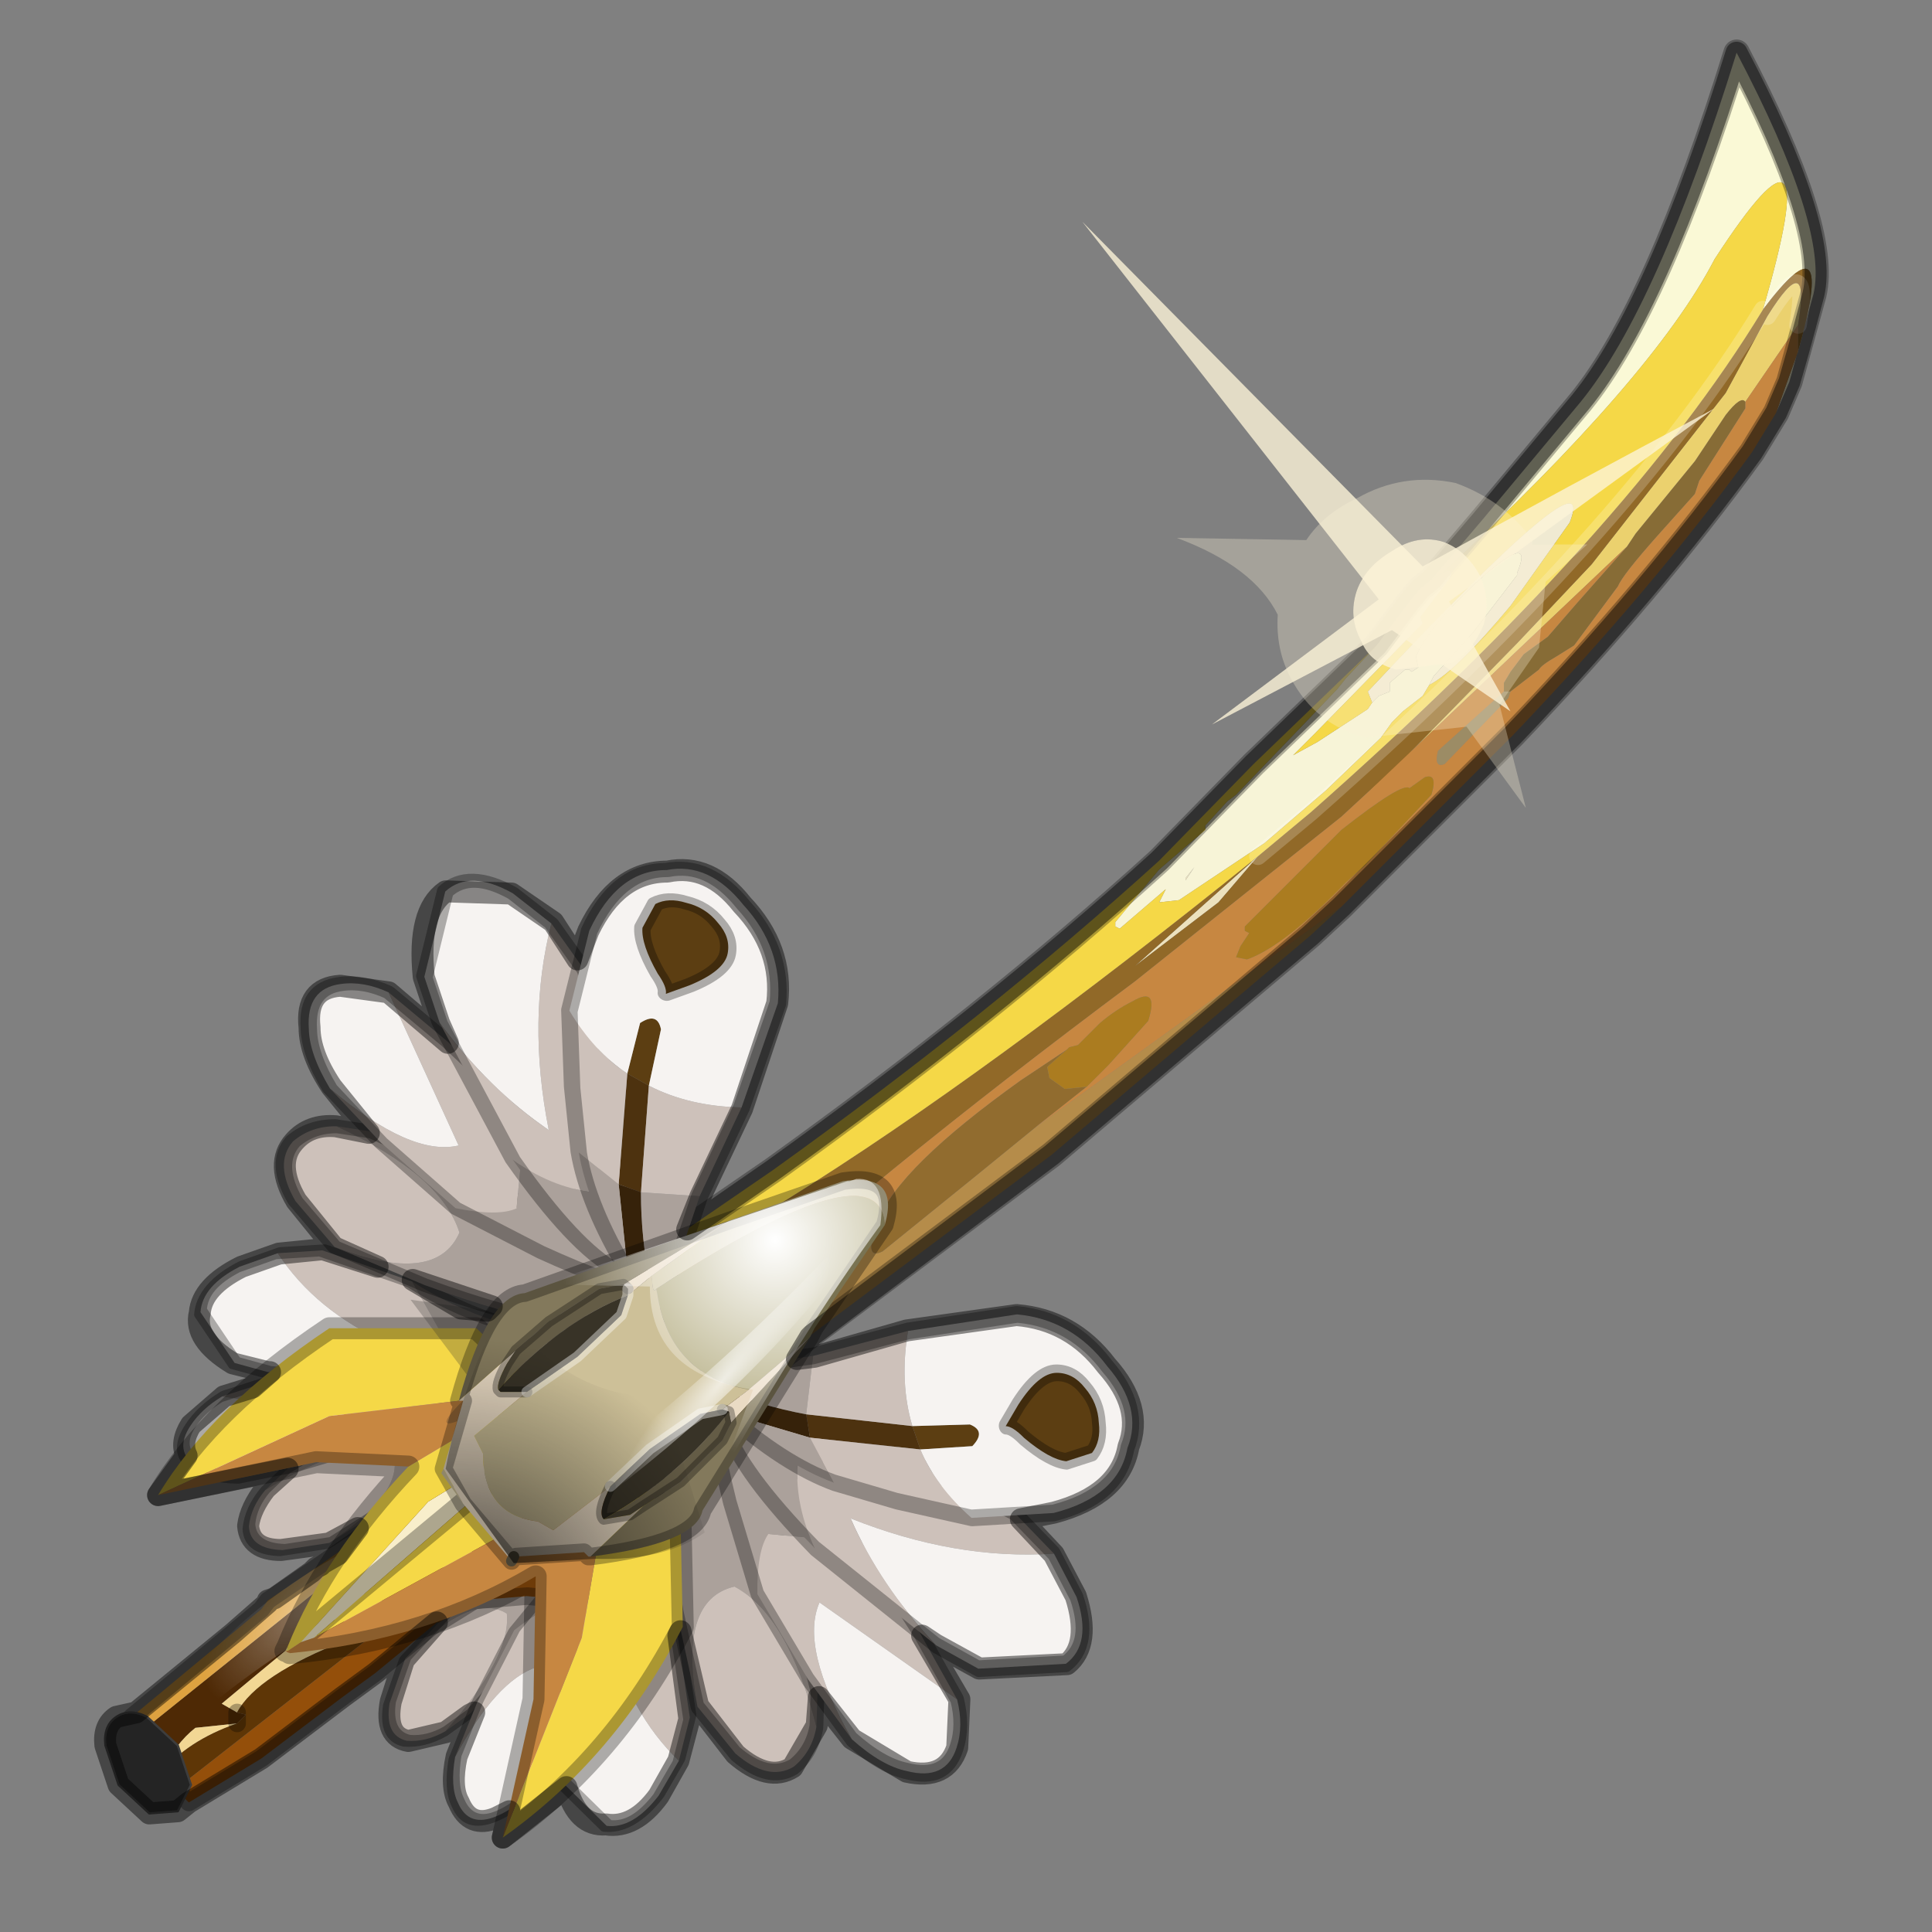 <?xml version="1.0" encoding="UTF-8" standalone="no"?>
<svg xmlns:xlink="http://www.w3.org/1999/xlink" height="440.0px" width="440.0px" xmlns="http://www.w3.org/2000/svg">
  <rect width="100%" height="100%" fill="#808080" stroke="none"/>
  <g transform="matrix(10.0, 0.0, 0.0, 10.0, 0.0, 0.0)">
    <use height="44.0" transform="matrix(1.0, 0.0, 0.0, 1.0, 0.0, 0.0)" width="44.0" xlink:href="#shape0"/>
    <use height="13.0" transform="matrix(-0.286, -0.325, -0.52, 0.425, 16.173, 34.696)" width="5.75" xlink:href="#sprite0"/>
    <use height="11.95" transform="matrix(-0.286, -0.325, -0.52, 0.425, 17.144, 36.849)" width="8.95" xlink:href="#sprite1"/>
    <use height="8.9" transform="matrix(-0.286, -0.325, -0.52, 0.425, 18.364, 38.369)" width="13.3" xlink:href="#sprite2"/>
    <use height="13.0" transform="matrix(-0.625, -6.0E-4, 0.035, 0.76, 18.413, 30.663)" width="5.75" xlink:href="#sprite0"/>
    <use height="11.95" transform="matrix(-0.625, -6.0E-4, 0.035, 0.76, 21.683, 31.482)" width="8.95" xlink:href="#sprite1"/>
    <use height="8.9" transform="matrix(-0.625, -6.0E-4, 0.035, 0.76, 24.549, 31.622)" width="13.3" xlink:href="#sprite2"/>
    <use height="6.65" transform="matrix(-0.625, -6.0E-4, 0.035, 0.76, 25.809, 29.747)" width="15.6" xlink:href="#sprite3"/>
    <use height="40.45" transform="matrix(1.0, 0.0, 0.0, 1.0, 2.4, 0.9)" width="39.25" xlink:href="#shape5"/>
    <use height="13.0" transform="matrix(0.267, 0.341, -0.513, 0.433, 11.799, 28.877)" width="5.75" xlink:href="#sprite0"/>
    <use height="11.95" transform="matrix(0.267, 0.341, -0.513, 0.433, 9.839, 27.57)" width="8.95" xlink:href="#sprite1"/>
    <use height="8.9" transform="matrix(0.267, 0.341, -0.513, 0.433, 8.558, 26.005)" width="13.3" xlink:href="#sprite2"/>
    <use height="12.7" transform="matrix(1.0, 0.0, 0.0, 1.0, 3.35, 29.4)" width="12.45" xlink:href="#shape6"/>
    <use height="13.0" transform="matrix(-0.114, 0.615, -0.741, -0.174, 16.152, 27.418)" width="5.75" xlink:href="#sprite0"/>
    <use height="11.95" transform="matrix(-0.114, 0.615, -0.741, -0.174, 15.928, 24.038)" width="8.95" xlink:href="#sprite1"/>
    <use height="8.9" transform="matrix(-0.114, 0.615, -0.741, -0.174, 16.356, 21.186)" width="13.3" xlink:href="#sprite2"/>
    <use height="6.65" transform="matrix(-0.114, 0.615, -0.741, -0.174, 18.385, 20.278)" width="15.6" xlink:href="#sprite3"/>
    <use height="41.15" transform="matrix(1.0, 0.0, 0.0, 1.0, 2.15, 0.95)" width="39.45" xlink:href="#shape7"/>
  </g>
  <defs>
    <g id="shape0" transform="matrix(1.0, 0.0, 0.0, 1.0, 0.0, 0.0)">
      <path d="M44.0 44.0 L0.0 44.0 0.0 0.0 44.0 0.0 44.0 44.0" fill="#33cc33" fill-opacity="0.0" fill-rule="evenodd" stroke="none"/>
    </g>
    <g id="sprite0" transform="matrix(1.0, 0.0, 0.0, 1.0, 2.95, 6.5)">
      <use height="13.0" transform="matrix(1.0, 0.0, 0.0, 1.0, -2.95, -6.5)" width="5.75" xlink:href="#shape1"/>
    </g>
    <g id="shape1" transform="matrix(1.0, 0.0, 0.0, 1.0, 2.95, 6.5)">
      <path d="M-2.6 4.9 L-2.7 3.85 -0.45 -4.75 Q0.15 -6.7 0.95 -6.1 1.95 -5.55 2.5 -2.6 2.7 -1.25 2.3 1.45 L1.7 4.3 Q2.25 1.1 0.15 0.7 -1.75 1.55 -2.6 4.9" fill="#aba19b" fill-rule="evenodd" stroke="none"/>
      <path d="M-2.6 4.9 Q-1.75 1.55 0.15 0.7 2.25 1.1 1.7 4.3 L0.4 5.7 Q-0.75 6.55 -1.7 6.1 -2.4 5.65 -2.6 4.9" fill="#cdc1ba" fill-rule="evenodd" stroke="none"/>
      <path d="M1.7 4.3 L2.3 1.45 Q2.7 -1.25 2.5 -2.6 1.95 -5.55 0.95 -6.1 0.15 -6.7 -0.45 -4.75 L-2.7 3.85 -2.6 4.9 M1.7 4.3 L0.4 5.7 Q-0.75 6.55 -1.7 6.1 -2.4 5.65 -2.6 4.9" fill="none" stroke="#000000" stroke-linecap="round" stroke-linejoin="round" stroke-opacity="0.302" stroke-width="0.5"/>
    </g>
    <g id="sprite1" transform="matrix(1.0, 0.0, 0.0, 1.0, 4.55, 5.95)">
      <use height="11.95" transform="matrix(1.0, 0.0, 0.0, 1.0, -4.55, -5.95)" width="8.95" xlink:href="#shape2"/>
    </g>
    <g id="shape2" transform="matrix(1.0, 0.0, 0.0, 1.0, 4.55, 5.95)">
      <path d="M-1.0 -1.15 Q0.85 -2.85 2.35 -4.65 3.8 -6.35 4.1 -5.25 4.35 -4.8 3.75 -2.35 L2.9 0.4 Q2.85 -0.9 2.4 -1.4 L-1.0 -1.15" fill="#aba19b" fill-rule="evenodd" stroke="none"/>
      <path d="M2.9 0.4 L1.2 2.95 -0.3 4.75 Q1.45 2.0 0.65 0.65 L-4.2 3.55 -2.95 1.55 -1.0 -1.15 2.4 -1.4 Q2.85 -0.9 2.9 0.4" fill="#cdc1ba" fill-rule="evenodd" stroke="none"/>
      <path d="M-0.3 4.75 Q-1.35 5.55 -2.25 5.7 -3.65 6.0 -4.1 5.0 -4.4 4.35 -4.2 3.55 L0.65 0.65 Q1.45 2.0 -0.3 4.75" fill="#f6f3f1" fill-rule="evenodd" stroke="none"/>
      <path d="M-1.0 -1.15 Q0.85 -2.85 2.35 -4.65 3.8 -6.35 4.1 -5.25 4.35 -4.8 3.75 -2.35 L2.9 0.4 1.2 2.95 -0.3 4.75 Q-1.35 5.55 -2.25 5.7 -3.65 6.0 -4.1 5.0 -4.4 4.35 -4.2 3.55 L-2.95 1.55 -1.0 -1.15 Z" fill="none" stroke="#000000" stroke-linecap="round" stroke-linejoin="round" stroke-opacity="0.302" stroke-width="0.5"/>
    </g>
    <g id="sprite2" transform="matrix(1.0, 0.0, 0.0, 1.0, 6.65, 4.45)">
      <use height="8.9" transform="matrix(1.0, 0.0, 0.0, 1.0, -6.65, -4.45)" width="13.3" xlink:href="#shape3"/>
    </g>
    <g id="shape3" transform="matrix(1.0, 0.0, 0.0, 1.0, 6.65, 4.45)">
      <path d="M3.2 0.35 Q3.85 -0.9 3.7 -2.15 L0.2 -2.5 Q2.5 -3.0 4.75 -3.95 6.85 -4.7 6.25 -3.3 5.8 -1.95 3.2 0.35" fill="#aba19b" fill-rule="evenodd" stroke="none"/>
      <path d="M0.2 -2.5 L3.7 -2.15 Q3.85 -0.9 3.2 0.35 L-1.05 3.25 Q0.9 1.45 1.85 -0.55 -1.9 0.7 -5.5 0.5 L-4.1 -0.75 0.2 -2.5" fill="#cdc1ba" fill-rule="evenodd" stroke="none"/>
      <path d="M-5.5 0.5 Q-1.9 0.7 1.85 -0.55 0.9 1.45 -1.05 3.25 L-2.55 3.95 -5.75 3.8 Q-6.75 3.2 -6.25 1.8 L-5.5 0.5" fill="#f6f3f1" fill-rule="evenodd" stroke="none"/>
      <path d="M3.2 0.35 Q5.8 -1.95 6.25 -3.3 6.85 -4.7 4.75 -3.95 2.5 -3.0 0.2 -2.5 L-4.1 -0.75 -5.5 0.5 -6.25 1.8 Q-6.75 3.2 -5.75 3.8 L-2.55 3.95 -1.05 3.25 3.2 0.35 Z" fill="none" stroke="#000000" stroke-linecap="round" stroke-linejoin="round" stroke-opacity="0.302" stroke-width="0.5"/>
    </g>
    <g id="sprite3" transform="matrix(1.0, 0.0, 0.0, 1.0, 7.8, 3.3)">
      <use height="6.65" transform="matrix(1.0, 0.0, 0.0, 1.0, -7.8, -3.3)" width="15.6" xlink:href="#shape4"/>
    </g>
    <g id="shape4" transform="matrix(1.0, 0.0, 0.0, 1.0, 7.8, 3.3)">
      <path d="M0.45 0.3 L0.2 1.0 -1.7 0.9 Q-2.25 0.45 -1.65 0.25 L0.45 0.3" fill="#5c3e12" fill-rule="evenodd" stroke="none"/>
      <path d="M0.45 0.3 L4.3 -0.05 4.2 0.65 0.2 1.0 0.45 0.3" fill="#4d320f" fill-rule="evenodd" stroke="none"/>
      <path d="M7.55 -0.85 Q7.6 -0.55 7.25 -0.1 L4.2 0.65 4.3 -0.05 Q5.95 -0.3 7.55 -0.85" fill="#36220a" fill-rule="evenodd" stroke="none"/>
      <path d="M3.95 -1.8 L6.1 -1.55 Q7.35 -1.3 7.55 -0.85 5.95 -0.3 4.3 -0.05 L3.95 -1.8 M7.25 -0.1 Q5.2 1.45 3.4 2.0 L4.2 0.65 7.25 -0.1" fill="#aba19b" fill-rule="evenodd" stroke="none"/>
      <path d="M0.45 -2.55 L3.95 -1.8 4.3 -0.05 0.45 0.3 Q0.85 -1.0 0.45 -2.55 M3.4 2.0 L1.15 2.55 -1.55 3.05 Q-0.3 2.1 0.2 1.0 L4.2 0.65 3.4 2.0" fill="#cdc1ba" fill-rule="evenodd" stroke="none"/>
      <path d="M-1.55 3.05 L-4.55 2.9 Q-6.95 2.4 -7.35 0.95 -8.0 -0.25 -6.75 -1.5 -5.55 -2.9 -3.55 -3.05 L0.45 -2.55 Q0.85 -1.0 0.45 0.3 L-1.65 0.25 Q-2.25 0.45 -1.7 0.9 L0.2 1.0 Q-0.3 2.1 -1.55 3.05" fill="#f6f3f1" fill-rule="evenodd" stroke="none"/>
      <path d="M0.45 -2.55 L3.95 -1.8 6.1 -1.55 Q7.35 -1.3 7.55 -0.85 7.6 -0.55 7.25 -0.1 5.2 1.45 3.4 2.0 L1.15 2.55 -1.55 3.05 -4.55 2.9 Q-6.95 2.4 -7.35 0.95 -8.0 -0.25 -6.75 -1.5 -5.55 -2.9 -3.55 -3.05 L0.45 -2.55 Z" fill="none" stroke="#000000" stroke-linecap="round" stroke-linejoin="round" stroke-opacity="0.302" stroke-width="0.5"/>
      <path d="M-4.9 -1.3 Q-4.25 -1.3 -3.45 -0.35 L-2.95 0.3 Q-3.2 0.3 -3.6 0.65 -4.5 1.3 -5.1 1.35 L-6.05 1.1 Q-6.4 0.75 -6.35 0.2 -6.35 -0.4 -5.9 -0.85 -5.5 -1.3 -4.9 -1.3" fill="#5c3e12" fill-rule="evenodd" stroke="none"/>
      <path d="M-4.9 -1.3 Q-4.25 -1.3 -3.45 -0.35 L-2.95 0.3 Q-3.2 0.3 -3.6 0.65 -4.5 1.3 -5.1 1.35 L-6.05 1.1 Q-6.4 0.75 -6.35 0.2 -6.35 -0.4 -5.9 -0.85 -5.5 -1.3 -4.9 -1.3 Z" fill="none" stroke="#000000" stroke-linecap="round" stroke-linejoin="round" stroke-opacity="0.302" stroke-width="0.5"/>
    </g>
    <g id="shape5" transform="matrix(1.0, 0.0, 0.0, 1.0, -2.4, -0.9)">
      <path d="M27.0 20.05 L27.0 20.0 27.2 19.75 27.0 20.05" fill="#ebe1be" fill-rule="evenodd" stroke="none"/>
      <path d="M28.65 19.5 L27.75 20.55 25.85 22.0 28.65 19.5" fill="#ece1bd" fill-rule="evenodd" stroke="none"/>
      <path d="M34.4 15.75 L34.35 15.9 32.9 17.4 Q32.65 17.5 32.75 17.1 L34.25 15.75 34.4 15.75" fill="#9c8c65" fill-rule="evenodd" stroke="none"/>
      <path d="M31.25 16.0 L31.15 15.75 Q36.45 10.1 35.75 11.9 L34.4 13.8 Q33.15 15.3 32.55 15.6 L32.6 15.5 32.65 15.4 33.55 14.4 34.55 13.1 34.55 13.05 Q34.95 12.1 33.75 13.15 32.55 14.25 32.25 14.95 L32.3 15.2 32.15 15.3 32.1 15.25 32.0 15.25 31.65 15.55 31.65 15.75 31.4 15.85 31.25 16.0" fill="#f0ead2" fill-rule="evenodd" stroke="none"/>
      <path d="M32.85 13.05 Q33.15 12.9 33.0 13.2 L32.35 14.05 32.4 14.2 29.95 16.7 29.45 17.2 30.0 16.9 31.15 16.15 31.25 16.0 31.4 15.85 31.65 15.75 31.65 15.55 32.0 15.25 32.1 15.25 32.15 15.3 32.3 15.2 32.25 14.95 Q32.55 14.25 33.75 13.15 34.95 12.1 34.55 13.05 L34.55 13.1 33.55 14.4 32.65 15.4 32.6 15.5 32.55 15.6 32.4 15.85 31.95 16.2 31.7 16.45 31.45 16.8 30.2 18.0 28.8 19.2 26.85 20.5 26.4 20.55 26.55 20.25 25.5 21.15 25.4 21.1 25.4 21.0 26.4 19.8 27.45 18.9 27.45 18.8 27.95 18.25 28.15 18.1 30.45 15.7 30.65 15.45 31.35 14.7 32.1 13.7 32.35 13.4 32.6 13.2 32.85 13.05 M27.0 20.05 L27.2 19.75 27.0 20.0 27.0 20.05" fill="#f7f4d7" fill-rule="evenodd" stroke="none"/>
      <path d="M40.95 8.0 Q41.85 4.8 40.15 7.05 41.65 1.9 39.05 5.9 37.65 8.6 32.85 13.05 L32.6 13.2 33.75 11.85 36.0 9.15 Q37.75 7.0 39.55 1.2 41.65 5.2 41.3 6.7 L40.75 8.7 40.45 9.4 40.95 8.0" fill="#faf9d6" fill-rule="evenodd" stroke="none"/>
      <path d="M30.55 20.65 L29.85 21.3 27.9 22.95 23.95 26.3 17.0 31.5 16.4 30.75 19.85 28.3 Q19.8 28.65 20.1 28.5 L22.2 26.8 23.55 25.7 30.55 20.65" fill="#b58c4a" fill-rule="evenodd" stroke="none"/>
      <path d="M24.75 24.75 L23.55 25.7 22.2 26.8 20.1 28.5 Q19.8 28.65 19.85 28.3 L20.0 27.8 Q20.45 26.6 23.25 24.6 L24.3 23.9 23.85 24.3 23.9 24.55 24.25 24.8 24.75 24.75" fill="#916c2f" fill-rule="evenodd" stroke="none"/>
      <path d="M39.75 9.15 L39.75 9.3 38.7 10.95 38.6 11.25 37.75 12.2 Q36.95 13.1 36.85 13.35 L35.85 14.7 35.45 14.95 Q35.1 15.15 35.05 15.25 L34.4 15.75 34.25 15.75 34.25 15.55 34.4 15.3 34.7 14.9 35.25 14.5 35.9 13.75 37.05 12.45 37.25 12.15 38.6 10.5 39.3 9.45 Q39.65 9.0 39.75 9.15" fill="#876c36" fill-rule="evenodd" stroke="none"/>
      <path d="M31.2 18.0 L31.95 17.35 32.15 17.1 34.55 14.65 36.25 12.85 39.3 8.95 40.25 7.2 Q41.25 5.6 40.95 7.4 L39.75 9.15 Q39.65 9.0 39.3 9.45 L38.6 10.5 37.25 12.15 37.05 12.45 31.2 18.0" fill="#ebd16e" fill-rule="evenodd" stroke="none"/>
      <path d="M40.95 8.0 L40.95 7.4 Q41.25 5.6 40.25 7.2 L39.3 8.95 36.25 12.85 34.55 14.65 32.15 17.1 31.95 17.35 31.2 18.0 30.55 18.6 25.85 22.35 Q19.75 26.9 16.1 30.3 L15.55 29.7 14.85 29.2 17.95 27.3 Q22.45 24.5 28.65 19.5 L29.85 18.5 Q37.05 12.15 40.15 7.05 41.85 4.8 40.95 8.0 M28.65 19.5 L25.85 22.0 27.75 20.55 28.65 19.5" fill="#916928" fill-rule="evenodd" stroke="none"/>
      <path d="M40.15 7.05 Q37.05 12.15 29.85 18.5 L28.65 19.5 Q22.45 24.5 17.95 27.3 L14.85 29.2 14.25 28.95 17.6 26.65 Q22.55 23.1 26.4 19.6 L28.55 17.4 31.35 14.7 30.65 15.45 30.45 15.7 28.15 18.1 27.95 18.25 27.45 18.8 27.45 18.9 26.4 19.8 25.4 21.0 25.4 21.1 25.5 21.15 26.55 20.25 26.4 20.55 26.85 20.5 28.8 19.2 30.2 18.0 31.45 16.8 31.7 16.45 31.95 16.2 32.4 15.85 32.55 15.6 Q33.15 15.3 34.4 13.8 L35.75 11.9 Q36.45 10.1 31.15 15.75 L31.25 16.0 31.15 16.15 30.0 16.9 29.45 17.2 29.95 16.7 32.4 14.2 32.35 14.05 33.0 13.2 Q33.15 12.9 32.85 13.05 37.65 8.6 39.05 5.9 41.65 1.9 40.15 7.05" fill="#f5d847" fill-rule="evenodd" stroke="none"/>
      <path d="M40.95 7.4 L40.95 8.0 40.45 9.4 39.9 10.3 Q37.65 13.4 34.45 16.75 L30.55 20.65 23.55 25.7 24.75 24.75 25.25 24.25 26.15 23.25 Q26.4 22.45 25.8 22.8 25.4 23.0 25.05 23.3 L24.55 23.8 24.35 23.85 24.3 23.9 23.25 24.6 Q20.45 26.6 20.0 27.8 L19.85 28.3 16.4 30.75 16.15 30.3 16.1 30.3 Q19.75 26.9 25.85 22.35 L30.55 18.6 31.2 18.0 37.05 12.45 35.9 13.75 35.25 14.5 34.7 14.9 34.4 15.3 34.25 15.55 34.25 15.75 32.75 17.1 Q32.65 17.5 32.9 17.4 L34.35 15.9 34.4 15.75 35.05 15.25 Q35.1 15.15 35.45 14.95 L35.85 14.7 36.85 13.35 Q36.95 13.1 37.75 12.2 L38.6 11.25 38.7 10.95 39.75 9.3 39.75 9.15 40.95 7.4 M32.45 17.7 L32.1 17.95 Q31.95 17.8 30.55 18.9 L29.05 20.4 28.35 21.1 28.35 21.2 28.45 21.25 28.25 21.55 28.15 21.8 28.4 21.85 Q29.25 21.55 30.65 20.1 L31.1 19.7 32.6 18.1 Q32.75 17.6 32.45 17.7" fill="#c78741" fill-rule="evenodd" stroke="none"/>
      <path d="M32.45 17.7 Q32.75 17.6 32.6 18.1 L31.1 19.7 30.65 20.1 Q29.25 21.55 28.4 21.85 L28.15 21.8 28.25 21.55 28.45 21.25 28.35 21.2 28.35 21.1 29.05 20.4 30.55 18.9 Q31.95 17.8 32.1 17.95 L32.45 17.7 M24.3 23.9 L24.35 23.85 24.55 23.8 25.05 23.3 Q25.4 23.0 25.8 22.8 26.4 22.45 26.15 23.25 L25.25 24.25 24.75 24.75 24.25 24.8 23.9 24.55 23.85 24.3 24.3 23.9" fill="#ab7c20" fill-rule="evenodd" stroke="none"/>
      <path d="M32.6 13.2 L33.75 11.85 36.0 9.15 Q37.75 7.0 39.55 1.2 41.65 5.2 41.3 6.7 L40.75 8.7 40.45 9.4 39.9 10.3 Q37.65 13.4 34.45 16.75 L30.55 20.65 29.85 21.3 27.9 22.95 23.95 26.3 17.0 31.5 M31.35 14.7 L28.55 17.4 26.4 19.6 Q22.55 23.1 17.6 26.65 L14.25 28.95 M32.6 13.2 L32.35 13.4 32.1 13.7 31.35 14.7" fill="none" stroke="#000000" stroke-linecap="round" stroke-linejoin="round" stroke-opacity="0.302" stroke-width="0.6"/>
      <path d="M40.15 7.05 Q37.05 12.15 29.85 18.5 L28.65 19.5 M14.85 29.2 L15.55 29.7 16.1 30.3 M40.25 7.2 Q41.25 5.6 40.95 7.4 M17.0 31.5 L16.4 30.75 16.15 30.3 16.1 30.3" fill="none" stroke="#ffffff" stroke-linecap="round" stroke-linejoin="round" stroke-opacity="0.2" stroke-width="0.4"/>
      <path d="M12.4 34.8 L12.25 34.75 12.35 34.7 12.4 34.8" fill="#c4dcdf" fill-rule="evenodd" stroke="none"/>
      <path d="M13.15 35.8 L13.0 35.8 13.0 35.75 12.9 35.7 12.4 34.8 13.15 35.8" fill="#858585" fill-rule="evenodd" stroke="none"/>
      <path d="M11.3 35.65 L11.3 35.75 11.2 35.9 11.1 35.9 10.8 36.2 10.0 36.95 9.95 36.95 8.55 38.1 7.8 38.65 5.95 40.05 4.3 41.05 4.0 40.75 10.65 35.55 11.05 35.5 11.1 35.5 11.3 35.65" fill="#944f0a" fill-rule="evenodd" stroke="none"/>
      <path d="M10.7 33.75 L11.85 35.2 11.8 35.3 11.45 35.55 11.3 35.65 11.1 35.5 11.05 35.5 10.8 35.35 10.15 35.15 10.1 35.1 8.55 36.15 7.4 36.85 5.95 38.05 5.05 38.8 5.4 39.0 5.4 39.25 5.4 39.0 5.6 39.05 5.4 39.25 4.45 39.35 Q4.0 39.7 3.65 40.4 L3.2 39.45 10.05 33.95 10.6 33.6 10.7 33.75 M7.9 37.35 Q6.85 37.7 7.4 36.85 L8.2 37.0 8.5 36.95 8.8 36.95 8.55 37.05 7.9 37.35" fill="#4e2905" fill-rule="evenodd" stroke="none"/>
      <path d="M10.55 32.45 L10.6 32.55 10.7 33.75 10.6 33.6 10.05 33.95 Q9.3 34.35 8.55 34.85 9.9 33.75 9.55 32.5 L10.55 32.45" fill="#6d3a07" fill-rule="evenodd" stroke="none"/>
      <path d="M12.25 34.75 L12.4 34.8 12.9 35.7 13.0 35.75 13.0 35.8 13.15 35.8 13.05 36.45 12.0 36.35 10.8 36.45 10.0 36.95 10.8 36.2 11.1 35.9 11.2 35.9 11.3 35.75 11.3 35.65 11.45 35.55 11.8 35.3 11.85 35.2 10.7 33.75 10.6 32.55 10.55 32.45 11.7 33.95 12.25 34.75" fill="#9d540b" fill-rule="evenodd" stroke="none"/>
      <path d="M3.65 40.4 Q4.0 39.7 4.45 39.35 L5.4 39.25 Q4.25 39.65 3.65 40.4 M5.4 39.0 L5.05 38.8 5.95 38.05 7.4 36.85 8.55 36.15 10.1 35.1 10.15 35.15 10.8 35.35 11.05 35.5 10.65 35.55 Q9.0 35.9 8.2 37.0 L7.4 36.85 Q6.85 37.7 7.9 37.35 5.85 38.15 5.4 39.0" fill="#f2d794" fill-rule="evenodd" stroke="none"/>
      <path d="M7.9 37.35 L8.55 37.05 8.8 36.95 8.5 36.95 8.2 37.0 Q9.0 35.9 10.65 35.55 L4.0 40.75 3.65 40.4 Q4.25 39.65 5.4 39.25 L5.6 39.05 5.4 39.0 Q5.85 38.15 7.9 37.35" fill="#5e3606" fill-rule="evenodd" stroke="none"/>
      <path d="M10.05 33.95 L3.2 39.45 3.0 39.1 5.95 36.65 6.1 36.45 7.35 35.6 8.35 34.9 8.55 34.85 Q9.3 34.35 10.05 33.95" fill="#dea240" fill-rule="evenodd" stroke="none"/>
      <path d="M12.25 34.75 L11.7 33.95 10.55 32.45 M11.3 35.65 L11.3 35.75 11.2 35.9 11.1 35.9 10.8 36.2 10.0 36.95 10.8 36.45 12.0 36.35 13.05 36.45 13.15 35.8 M12.4 34.8 L12.35 34.7 M12.4 34.8 L13.15 35.8 M3.2 39.45 L3.65 40.4 4.0 40.75 4.3 41.05 5.95 40.05 7.8 38.65 8.55 38.1 9.95 36.95 10.0 36.95 M5.4 39.25 L5.4 39.0 M11.05 35.5 L11.1 35.5 M8.55 34.85 Q9.9 33.75 9.55 32.5 L10.55 32.45 M8.35 34.9 L7.35 35.6 6.1 36.45 5.95 36.65 3.0 39.1 3.2 39.45 2.9 39.7" fill="none" stroke="#000000" stroke-linecap="round" stroke-linejoin="round" stroke-opacity="0.302" stroke-width="0.4"/>
      <path d="M10.75 34.15 L10.3 34.25 Q5.85 35.85 3.85 38.85 3.35 39.75 3.9 39.6 7.05 36.75 11.0 35.35 11.7 34.55 10.75 34.15" fill="url(#gradient0)" fill-rule="evenodd" stroke="none"/>
      <path d="M4.35 40.65 L4.05 39.75 3.35 39.1 Q2.95 38.9 2.65 39.1 2.35 39.3 2.4 39.75 L2.7 40.65 3.4 41.3 4.05 41.25 4.35 40.65" fill="#242424" fill-rule="evenodd" stroke="none"/>
      <path d="M4.35 40.65 L4.05 39.75 3.35 39.1 Q2.95 38.9 2.65 39.1 2.35 39.3 2.4 39.75 L2.7 40.65 3.4 41.3 4.05 41.25 4.35 40.65 Z" fill="none" stroke="#3d3d3d" stroke-linecap="round" stroke-linejoin="round" stroke-width="0.05"/>
    </g>
    <radialGradient cx="0" cy="0" gradientTransform="matrix(-2.0E-4, -0.002, -0.003, 0.002, 7.1, 36.5)" gradientUnits="userSpaceOnUse" id="gradient0" r="819.2" spreadMethod="pad">
      <stop offset="0.0" stop-color="#ffffff" stop-opacity="0.412"/>
      <stop offset="1.0" stop-color="#ffffff" stop-opacity="0.0"/>
    </radialGradient>
    <g id="shape6" transform="matrix(1.0, 0.0, 0.0, 1.0, -3.35, -29.4)">
      <path d="M6.6 37.65 L6.5 37.6 6.55 37.6 6.6 37.65" fill="#c55c18" fill-rule="evenodd" stroke="none"/>
      <path d="M6.5 37.6 L6.55 37.5 6.55 37.6 6.5 37.6" fill="#ebd877" fill-rule="evenodd" stroke="none"/>
      <path d="M6.85 37.4 L9.75 34.2 12.95 32.25 7.15 37.3 6.85 37.4" fill="#f8eecb" fill-rule="evenodd" stroke="none"/>
      <path d="M12.95 32.25 L9.75 34.2 6.85 37.4 6.55 37.6 6.55 37.5 Q7.4 35.4 9.3 33.4 L12.15 31.7 7.5 32.25 3.6 34.05 Q4.8 32.05 7.5 30.25 L10.85 30.25 12.25 31.6 12.3 31.65 12.95 32.25 13.65 32.9 11.55 34.9 7.15 37.3 12.95 32.25 M13.95 33.2 L15.5 34.7 15.55 37.05 Q14.0 40.05 11.45 41.85 L13.25 37.3 13.95 33.2" fill="#f5d847" fill-rule="evenodd" stroke="none"/>
      <path d="M6.85 37.4 L7.15 37.3 11.55 34.9 13.65 32.9 13.95 33.2 13.25 37.3 11.45 41.85 12.15 38.7 12.2 35.9 Q9.75 37.35 6.6 37.65 L6.55 37.6 6.85 37.4 M9.3 33.4 L7.2 33.3 3.6 34.05 7.5 32.25 12.15 31.7 9.3 33.4" fill="#c78741" fill-rule="evenodd" stroke="none"/>
      <path d="M12.95 32.25 L13.65 32.9 13.95 33.2 15.5 34.7 15.55 37.05 Q14.0 40.05 11.45 41.85 L12.15 38.7 12.2 35.9 Q9.75 37.35 6.6 37.65 M6.5 37.6 L6.55 37.5 Q7.4 35.4 9.3 33.4 L7.2 33.3 3.6 34.05 Q4.8 32.05 7.5 30.25 L10.85 30.25 12.25 31.6 12.3 31.65 12.95 32.25 Z" fill="none" stroke="#000000" stroke-linecap="round" stroke-linejoin="round" stroke-opacity="0.302" stroke-width="0.5"/>
      <path d="M13.9 33.3 L14.15 33.2 11.35 29.4 11.2 29.7 13.9 33.3" fill="#242424" fill-opacity="0.141" fill-rule="evenodd" stroke="none"/>
      <path d="M11.2 29.7 L11.1 29.85 9.35 29.6 10.85 31.6 Q9.35 33.0 11.15 32.0 L11.95 33.05 11.95 33.1 12.65 34.05 13.15 33.6 13.3 33.6 13.9 33.3 11.2 29.7" fill="#2b2b2b" fill-opacity="0.251" fill-rule="evenodd" stroke="none"/>
    </g>
    <g id="shape7" transform="matrix(1.0, 0.0, 0.0, 1.0, -2.15, -0.95)">
      <path d="M17.05 31.65 Q15.2 31.3 14.95 29.35 20.05 26.05 20.15 27.9 L18.55 30.25 18.5 30.35 18.45 30.45 17.05 31.65" fill="#ada576" fill-rule="evenodd" stroke="none"/>
      <path d="M11.75 30.75 L11.55 31.05 Q11.3 31.5 11.35 31.65 L11.4 31.7 12.0 31.7 10.8 32.7 11.0 33.1 Q11.0 34.5 12.25 34.65 L12.6 34.85 13.9 33.85 Q13.6 34.45 13.75 34.6 L14.35 34.5 14.65 34.3 13.45 35.45 13.4 35.45 13.3 35.35 11.75 35.45 11.7 35.45 11.65 35.55 10.55 34.25 10.1 33.45 10.55 31.9 10.45 31.9 11.75 30.75 M14.3 29.5 L14.3 29.35 14.2 29.25 16.6 27.8 14.85 29.05 14.3 29.5 M16.45 32.1 L17.05 31.65 18.45 30.45 16.65 32.4 16.6 32.15 16.45 32.1" fill="#eadbc4" fill-rule="evenodd" stroke="none"/>
      <path d="M14.3 29.5 L14.85 29.05 Q14.85 29.5 14.95 29.35 15.2 31.3 17.05 31.65 L16.45 32.1 15.95 32.2 14.8 33.0 13.9 33.85 12.6 34.85 12.25 34.65 Q11.0 34.5 11.0 33.1 L10.8 32.7 12.0 31.7 13.15 30.9 14.15 29.95 14.3 29.5 M10.55 34.25 L10.05 33.55 10.1 33.45 10.55 34.25" fill="#cdc098" fill-rule="evenodd" stroke="none"/>
      <path d="M14.2 29.25 L13.65 29.35 12.5 30.1 11.75 30.75 10.45 31.9 Q11.1 29.5 11.95 29.45 L16.6 27.8 14.2 29.25 M18.45 30.45 L16.0 34.4 Q15.85 35.15 13.45 35.45 L14.65 34.3 15.5 33.75 16.45 32.8 16.65 32.4 18.45 30.45" fill="#83795c" fill-rule="evenodd" stroke="none"/>
      <path d="M11.75 30.75 L12.5 30.1 13.65 29.35 14.2 29.25 14.3 29.35 14.3 29.5 Q12.75 30.1 11.35 31.65 11.3 31.5 11.55 31.05 L11.75 30.75 M16.65 32.4 L16.45 32.8 15.5 33.75 14.65 34.3 14.35 34.5 13.75 34.6 Q15.45 33.65 16.6 32.15 L16.65 32.4" fill="#645c46" fill-rule="evenodd" stroke="none"/>
      <path d="M14.95 29.35 Q14.85 29.5 14.85 29.05 L16.6 27.8 19.2 26.9 Q20.5 26.7 20.15 27.9 20.05 26.05 14.95 29.35" fill="#d1c7a3" fill-rule="evenodd" stroke="none"/>
      <path d="M11.35 31.65 Q12.75 30.1 14.3 29.5 L14.15 29.95 13.15 30.9 12.0 31.7 11.4 31.7 11.35 31.65 M13.9 33.85 L14.8 33.0 15.95 32.2 16.45 32.1 16.6 32.15 Q15.45 33.65 13.75 34.6 13.6 34.45 13.9 33.85" fill="#383327" fill-rule="evenodd" stroke="none"/>
      <path d="M11.7 35.45 L11.65 35.55" fill="none" stroke="#69604b" stroke-linecap="round" stroke-linejoin="round" stroke-width="0.25"/>
      <path d="M16.6 27.8 L11.95 29.45 Q11.1 29.5 10.45 31.9 M16.6 27.8 L19.2 26.9 Q20.5 26.7 20.15 27.9 L18.55 30.25 18.5 30.35 18.45 30.45 16.0 34.4 Q15.85 35.15 13.45 35.45 L13.4 35.45 13.3 35.35 11.75 35.45 M11.65 35.55 L10.55 34.25 M10.1 33.45 L10.55 31.9 10.45 31.9 M10.1 33.45 L10.55 34.25" fill="none" stroke="#000000" stroke-linecap="round" stroke-linejoin="round" stroke-opacity="0.302" stroke-width="0.4"/>
      <path d="M14.2 29.25 L13.65 29.35 12.5 30.1 11.75 30.75 11.55 31.05 Q11.3 31.5 11.35 31.65 M14.3 29.35 L14.2 29.25 M16.65 32.4 L16.45 32.8 15.5 33.75 14.65 34.3 M16.6 32.15 L16.65 32.4 M16.45 32.1 L16.6 32.15 M13.75 34.6 L14.35 34.5 14.65 34.3 M13.75 34.6 Q13.6 34.45 13.9 33.85 M12.0 31.7 L11.4 31.7 11.35 31.65" fill="none" stroke="#000000" stroke-linecap="round" stroke-linejoin="round" stroke-opacity="0.302" stroke-width="0.25"/>
      <path d="M14.3 29.5 L14.3 29.35 M14.3 29.5 L14.15 29.95 13.15 30.9 12.0 31.7 M13.9 33.85 L14.8 33.0 15.95 32.2 16.45 32.1" fill="none" stroke="#ffffff" stroke-linecap="round" stroke-linejoin="round" stroke-opacity="0.4" stroke-width="0.25"/>
      <path d="M12.35 29.25 L19.3 26.9 19.35 26.9 19.5 26.85 Q20.2 26.8 20.05 27.9 18.3 30.3 16.4 33.65 L17.15 31.65 Q14.8 31.3 14.8 29.3 L12.35 29.25" fill="url(#gradient1)" fill-rule="evenodd" stroke="none"/>
      <path d="M15.1 31.8 L16.05 34.9 Q15.15 35.55 13.55 35.5 L11.7 35.6 10.15 33.45 Q10.45 31.8 11.4 29.8 13.0 31.9 15.1 31.8" fill="url(#gradient2)" fill-rule="evenodd" stroke="none"/>
      <path d="M19.6 28.3 Q17.2 31.6 13.3 34.45 L12.95 34.7 Q12.3 34.6 13.15 33.65 16.55 31.15 19.8 27.6 20.25 27.3 19.6 28.3" fill="url(#gradient3)" fill-rule="evenodd" stroke="none"/>
      <path d="M40.75 8.7 L40.45 9.4 39.9 10.3 Q37.65 13.4 34.45 16.75 L30.55 20.65 29.85 21.3 27.9 22.95 23.95 26.3 18.5 30.4 18.45 30.45 18.15 30.95 18.55 30.9 20.65 30.3 23.15 29.95 Q24.4 30.05 25.2 31.1 26.05 32.05 25.7 32.95 25.5 34.05 24.0 34.45 L23.25 34.6 24.0 35.4 24.5 36.35 Q24.85 37.45 24.3 37.9 L22.3 38.0 21.3 37.45 21.0 37.25 21.85 38.7 21.8 39.8 Q21.55 40.55 20.65 40.35 L19.4 39.6 18.65 38.65 18.6 39.3 18.05 40.25 Q17.5 40.6 16.75 39.95 L15.9 38.85 15.5 37.15 15.45 37.25 15.7 39.15 15.45 40.1 15.0 40.9 Q14.45 41.65 13.8 41.55 13.15 41.6 12.9 40.7 L11.45 41.85 11.6 41.25 11.3 41.4 Q10.7 41.65 10.45 41.05 10.25 40.7 10.4 40.0 L10.8 39.0 10.7 39.05 10.15 39.45 9.3 39.65 Q8.75 39.55 8.9 38.75 L9.2 37.8 9.95 36.95 8.55 38.1 7.8 38.65 5.95 40.05 4.3 41.05 4.05 41.25 3.4 41.3 2.7 40.65 2.4 39.75 Q2.35 39.3 2.65 39.1 L3.1 39.0 5.3 37.2 6.1 36.5 6.1 36.45 6.25 36.4 7.1 35.8 7.15 35.75 7.2 35.7 7.3 35.65 7.35 35.6 7.7 35.4 8.15 34.8 7.5 35.15 6.4 35.3 Q5.7 35.3 5.65 34.75 5.7 34.35 6.05 33.9 L6.55 33.45 5.55 33.65 3.6 34.05 4.25 33.15 Q4.1 32.85 4.35 32.45 L5.1 31.8 5.75 31.6 6.15 31.25 6.1 31.25 5.3 31.05 Q4.4 30.5 4.55 29.9 4.6 29.3 5.5 28.85 L6.35 28.55 7.35 28.45 8.6 28.85 7.6 28.4 6.75 27.35 Q6.25 26.5 6.7 26.0 7.05 25.6 7.65 25.65 L8.4 25.8 7.55 24.75 Q7.05 24.0 7.05 23.4 6.95 22.5 7.75 22.45 L8.85 22.6 10.2 23.75 10.0 23.3 9.65 22.25 Q9.5 20.75 10.15 20.3 L11.65 20.35 12.6 21.0 13.15 21.85 13.4 21.2 Q14.05 19.85 15.2 19.85 16.15 19.65 16.9 20.6 17.85 21.6 17.7 22.85 L16.9 25.25 15.95 27.25 15.65 28.0 17.6 26.65 Q22.55 23.1 26.4 19.6 L28.55 17.4 31.35 14.7 32.1 13.7 32.35 13.4 32.6 13.2 33.75 11.85 36.0 9.15 Q37.75 7.0 39.55 1.2 41.65 5.2 41.3 6.7 L41.1 7.45 40.95 8.0 40.75 8.7 M11.1 29.85 L10.5 29.8 9.4 29.15 9.7 29.25 11.2 29.75 11.1 29.85" fill="none" stroke="#000000" stroke-linecap="round" stroke-linejoin="round" stroke-opacity="0.451" stroke-width="0.5"/>
      <path d="M32.4 12.9 L24.65 5.05 31.4 13.65 27.6 16.5 31.7 14.35 34.4 16.2 33.0 13.7 39.05 9.3 Q35.75 11.05 32.4 12.9" fill="#fcf3d8" fill-opacity="0.792" fill-rule="evenodd" stroke="none"/>
      <path d="M29.75 12.3 L26.8 12.25 Q28.55 12.9 29.1 14.0 29.05 14.8 29.4 15.45 29.95 16.5 31.1 16.8 L33.4 16.55 34.75 18.4 34.15 16.05 35.05 14.75 35.2 13.25 36.15 12.4 34.9 12.4 34.9 12.3 Q34.25 11.4 33.15 11.0 31.95 10.75 30.9 11.35 30.15 11.7 29.75 12.3 M33.8 14.2 Q33.55 14.85 33.05 15.1 L31.8 15.25 Q31.2 15.1 31.0 14.6 30.7 14.05 30.9 13.45 31.1 12.9 31.7 12.55 32.3 12.15 32.9 12.35 33.4 12.55 33.7 13.1 33.95 13.65 33.8 14.2" fill="#fcf3d8" fill-opacity="0.302" fill-rule="evenodd" stroke="none"/>
      <path d="M33.8 14.2 Q33.95 13.65 33.7 13.1 33.4 12.55 32.9 12.35 32.3 12.15 31.7 12.55 31.1 12.9 30.9 13.45 30.7 14.05 31.0 14.6 31.2 15.1 31.8 15.25 L33.05 15.1 Q33.55 14.85 33.8 14.2" fill="#fcf3d8" fill-opacity="0.843" fill-rule="evenodd" stroke="none"/>
    </g>
    <radialGradient cx="0" cy="0" gradientTransform="matrix(0.006, 0.0, 0.0, 0.006, 17.65, 28.25)" gradientUnits="userSpaceOnUse" id="gradient1" r="819.2" spreadMethod="pad">
      <stop offset="0.0" stop-color="#ffffff"/>
      <stop offset="1.0" stop-color="#ffffff" stop-opacity="0.0"/>
    </radialGradient>
    <radialGradient cx="0" cy="0" gradientTransform="matrix(0.008, 0.0, 0.0, 0.008, 10.45, 37.0)" gradientUnits="userSpaceOnUse" id="gradient2" r="819.2" spreadMethod="pad">
      <stop offset="0.0" stop-color="#000000" stop-opacity="0.773"/>
      <stop offset="1.0" stop-color="#000000" stop-opacity="0.0"/>
    </radialGradient>
    <radialGradient cx="0" cy="0" gradientTransform="matrix(-6.0E-4, 0.002, 0.003, -0.003, 16.45, 31.45)" gradientUnits="userSpaceOnUse" id="gradient3" r="819.2" spreadMethod="pad">
      <stop offset="0.0" stop-color="#ffffff" stop-opacity="0.714"/>
      <stop offset="1.0" stop-color="#ffffff" stop-opacity="0.0"/>
    </radialGradient>
  </defs>
</svg>
